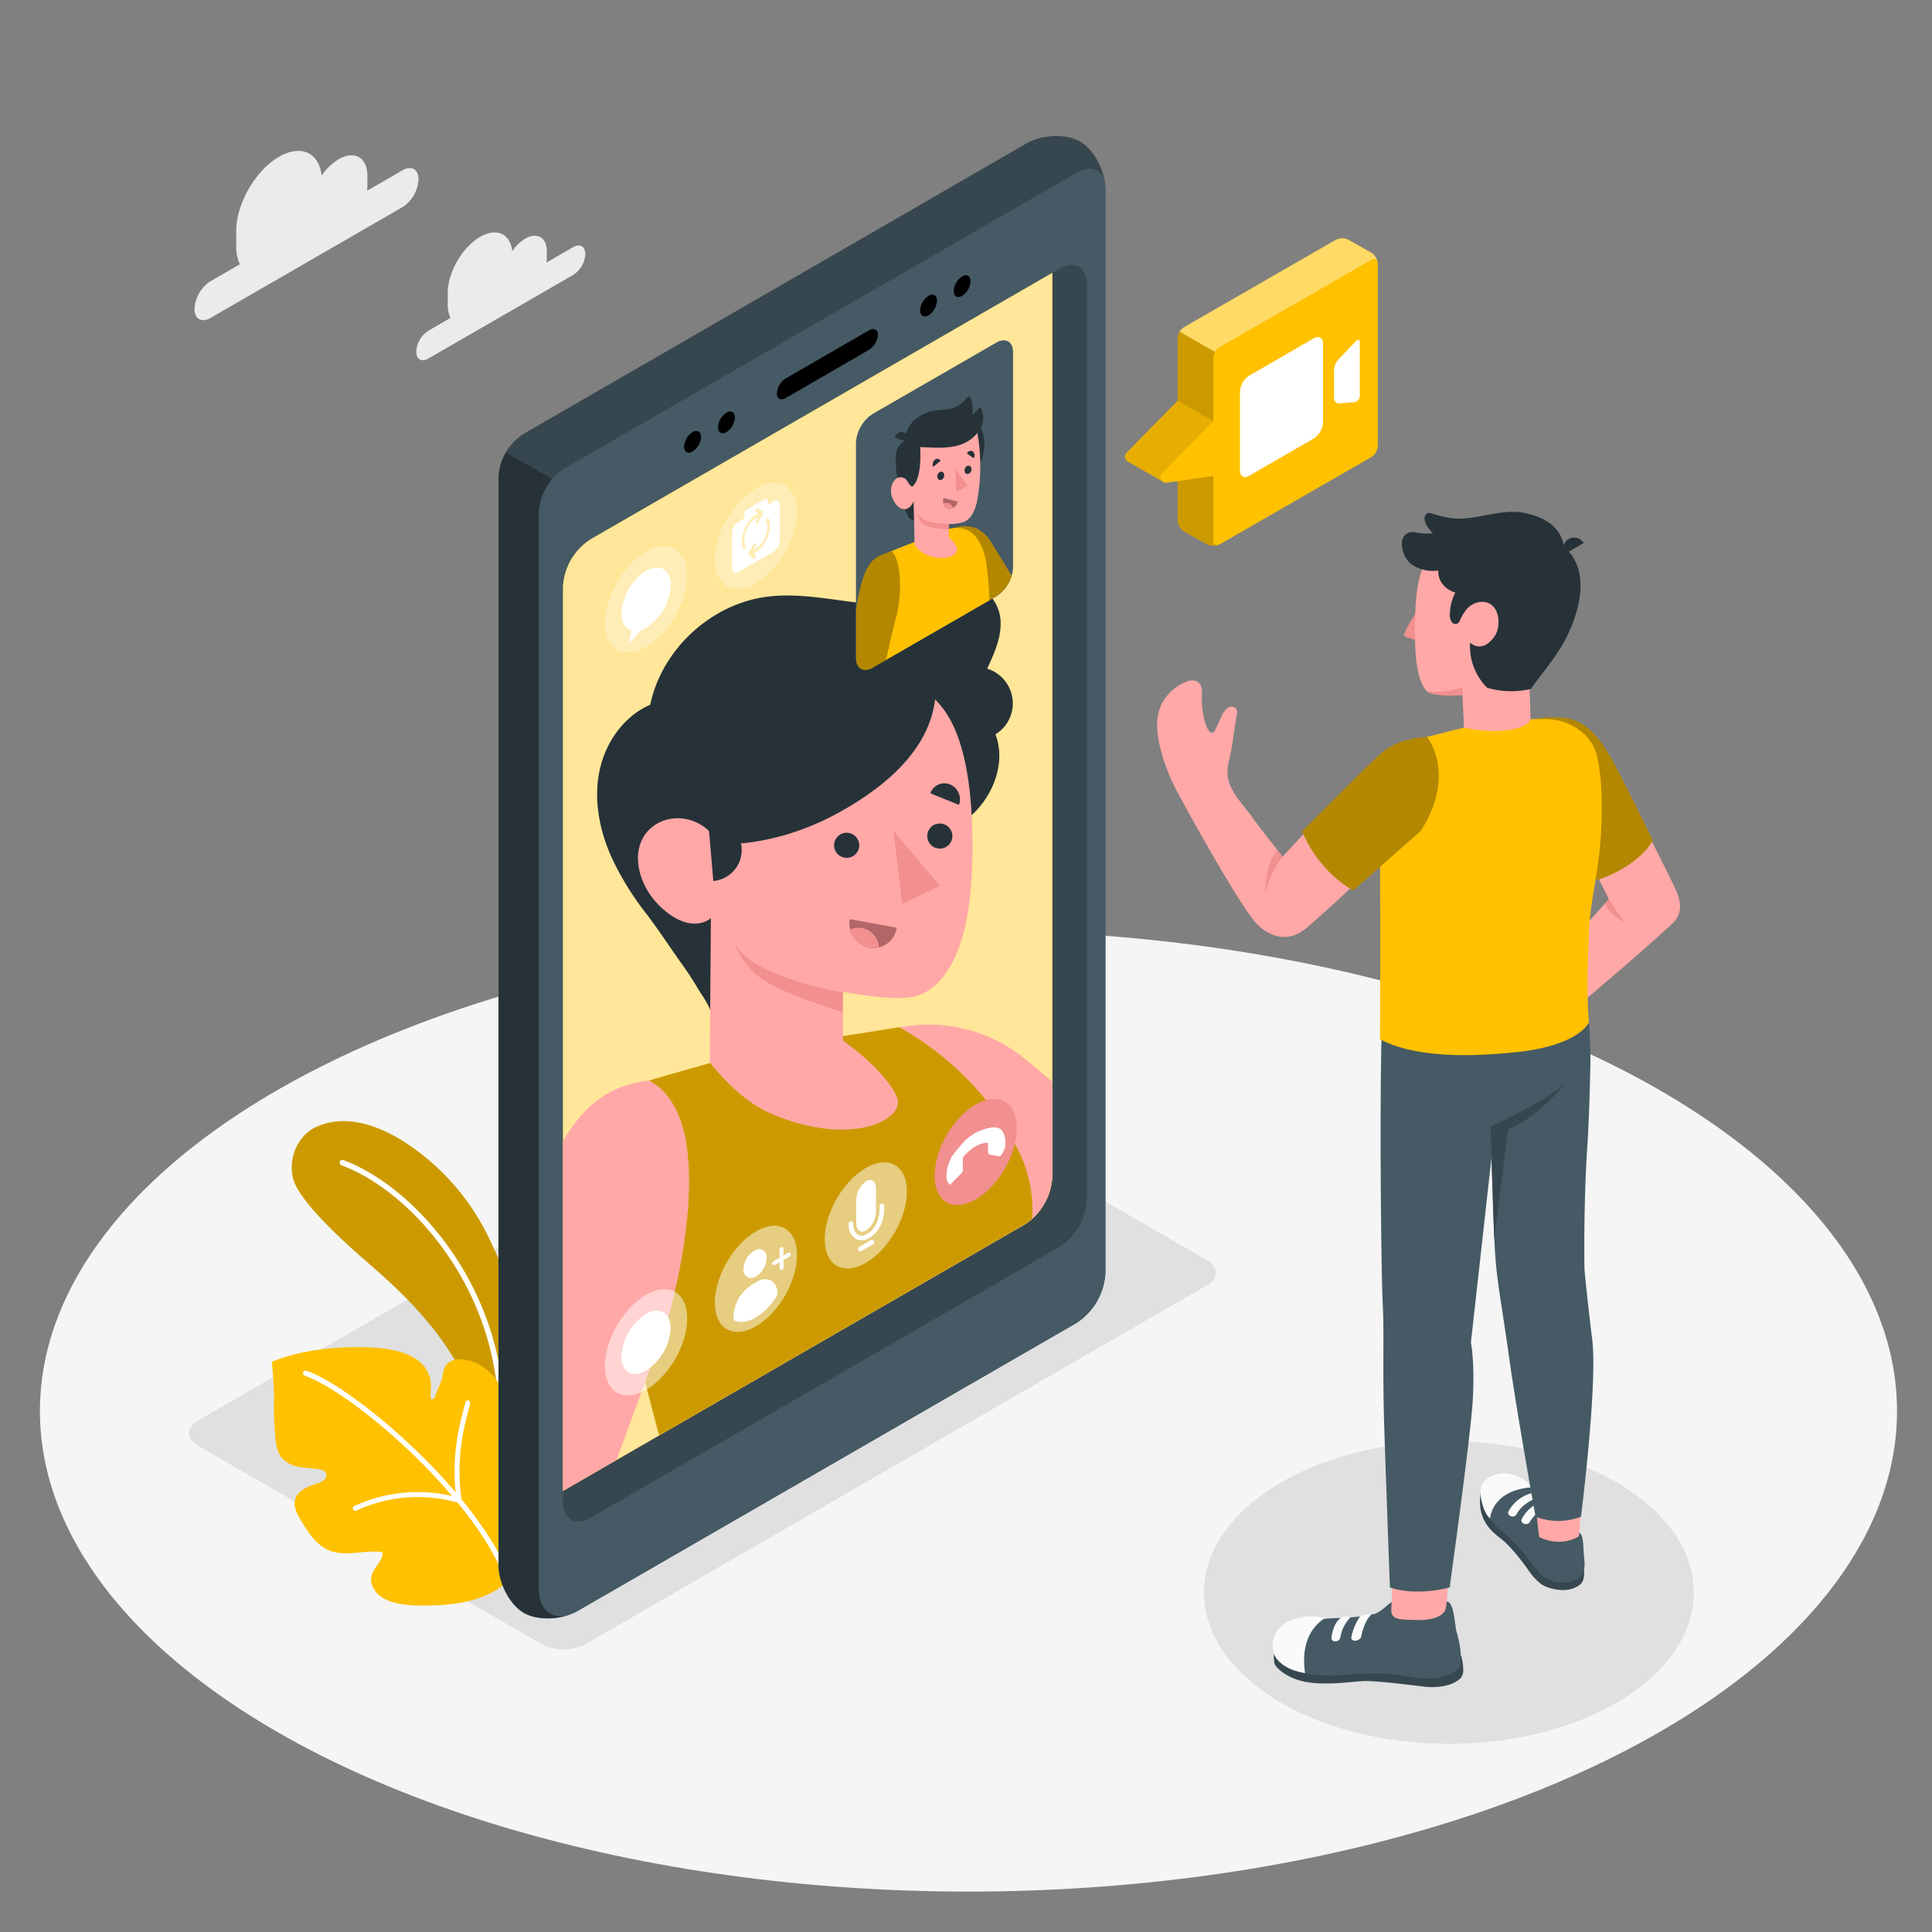 <svg xmlns="http://www.w3.org/2000/svg" viewBox="0 0 500 500"><rect x="0" y="0" width="500" height="500" fill="#808080" stroke="none"/><g id="freepik--Floor--inject-2"><ellipse id="freepik--floor--inject-2" cx="250.64" cy="365.18" rx="240.31" ry="124.36" style="fill:#f5f5f5"></ellipse></g><g id="freepik--Shadows--inject-2"><ellipse id="freepik--Shadow--inject-2" cx="374.97" cy="412.16" rx="63.38" ry="39.15" style="fill:#e0e0e0"></ellipse><path id="freepik--shadow--inject-2" d="M140.23,425.53l-89-51.39c-3.11-1.79-3.11-4.7,0-6.49l160.87-92.91a12.46,12.46,0,0,1,11.25,0l89,51.39c3.1,1.8,3.1,4.71,0,6.5l-160.87,92.9A12.39,12.39,0,0,1,140.23,425.53Z" style="fill:#e0e0e0"></path></g><g id="freepik--Clouds--inject-2"><g id="freepik--clouds--inject-2"><path d="M104.21,44.06,95,49.36a10.13,10.13,0,0,0,.08-1.22V45.49c0-4.74-3.32-6.65-7.42-4.29a14.47,14.47,0,0,0-4.42,4.25c-.67-5.94-5.34-8.16-11-4.89-6.13,3.54-11.1,12.15-11.1,19.23v4a10.45,10.45,0,0,0,.94,4.6l-7.62,4.4a9.1,9.1,0,0,0-4.12,7.13c0,2.63,1.84,3.69,4.12,2.38l49.73-28.71a9.13,9.13,0,0,0,4.12-7.13C108.33,43.81,106.48,42.75,104.21,44.06Z" style="fill:#ebebeb"></path><path d="M148.38,63.94l-6.93,4c0-.31.06-.61.06-.91V65c0-3.57-2.51-5-5.6-3.23A10.81,10.81,0,0,0,132.57,65c-.51-4.49-4-6.17-8.31-3.7-4.62,2.67-8.38,9.17-8.38,14.51v3a7.93,7.93,0,0,0,.71,3.47l-5.75,3.32A6.89,6.89,0,0,0,107.73,91c0,2,1.4,2.79,3.11,1.8l37.54-21.67a6.87,6.87,0,0,0,3.1-5.38C151.48,63.76,150.09,63,148.38,63.94Z" style="fill:#ebebeb"></path></g></g><g id="freepik--Plants--inject-2"><g id="freepik--plants--inject-2"><path d="M132.22,366.58c3.46-21,2.91-28.57-6.21-47.26a60.87,60.87,0,0,0-22.31-24.38c-7.92-4.75-15.47-6.23-21.93-3.26-4.21,1.93-7.17,7.22-6,13,1.07,5.14,10.43,14.32,19,21.73,13,11.3,29.91,26.91,32.18,54.88l-1.48,14.29Z" style="fill:#FFC100"></path><path d="M132.22,366.58c3.46-21,2.91-28.57-6.21-47.26a60.87,60.87,0,0,0-22.31-24.38c-7.92-4.75-15.47-6.23-21.93-3.26-4.21,1.93-7.17,7.22-6,13,1.07,5.14,10.43,14.32,19,21.73,13,11.3,29.91,26.91,32.18,54.88l-1.48,14.29Z" style="opacity:0.2"></path><path d="M128.75,377.81a.73.73,0,0,1-.52-.8c5.52-37.46-19.61-67.89-39.86-75.45a.72.72,0,0,1-.42-.92.71.71,0,0,1,.92-.41c20.7,7.73,46.39,38.78,40.77,77a.71.71,0,0,1-.81.6Z" style="fill:#fff"></path><path d="M131.27,409.33c-.35.31-.71.62-1.08.92-4.93,4-12.36,5.11-18.56,5.24-4.09.08-9.6.17-13.07-2.3-1.72-1.22-2.94-3.39-2.4-5.42.58-2.2,3-3.8,2.85-6.07-4.6-.7-9.53,1.31-13.83-.46-3.24-1.33-5.29-4.48-7.14-7.45C77,392,75.82,390,76.41,388c.7-2.34,3.39-3.34,5.71-4.1a4.7,4.7,0,0,0,1.72-.85,1.63,1.63,0,0,0,.53-1.74c-.29-.74-1.19-1-2-1.1-1.68-.24-3.38-.26-5-.59a7.6,7.6,0,0,1-4.42-2.32c-1.29-1.55-1.56-3.69-1.72-5.7a86,86,0,0,1-.3-10.28c0-.82-.41-9-.69-8.85,8-3.24,17-4.08,25.47-3.76,4.75.18,11.77,1.18,14.6,5.63a8.94,8.94,0,0,1,1.25,4.22c0,.53-.32,3.31,0,3.51a.64.64,0,0,0,.78-.16,1.8,1.8,0,0,0,.36-.78c.43-1.46,1.14-2.63,1.58-4s.35-2.86,1.28-4a4.54,4.54,0,0,1,3.7-1.33c5,.14,9.26,4.2,11.16,8.85s1.94,9.83,1.95,14.85l2.4-4.91c2.79-5.73,5.93,4.9,6.42,6.9a32.08,32.08,0,0,1-9.87,31.86Z" style="fill:#FFC100"></path><path d="M131.72,410.62a.67.67,0,0,1-.55-.46c-6.92-21.47-39.74-49.83-52.3-54.12a.68.68,0,0,1-.43-.86.69.69,0,0,1,.87-.43c12.77,4.36,46.12,33.17,53.16,55a.68.68,0,0,1-.44.85A.56.56,0,0,1,131.72,410.62Z" style="fill:#fff"></path><path d="M91.94,391a.62.62,0,0,1-.56-.34.63.63,0,0,1,.25-.86,39.06,39.06,0,0,1,26.45-2.35c-1.42-10.71.93-19.23,2.35-24.37l0-.19a.65.65,0,0,1,.79-.45.64.64,0,0,1,.44.79l0,.19c-1.44,5.2-3.84,13.91-2.18,24.81a.61.61,0,0,1-.21.58.65.65,0,0,1-.6.13,37.72,37.72,0,0,0-26.43,2A.67.67,0,0,1,91.94,391Z" style="fill:#fff"></path></g></g><g id="freepik--Device--inject-2"><g id="freepik--Mobile--inject-2"><path d="M265.59,37.15,136,112a14,14,0,0,0-7,11.58V405c0,4.75,2.93,10.29,6.54,12.38s9.87,1.85,14-.52l129.09-74.53a16.5,16.5,0,0,0,7.44-12.88V49c0-4.74-2.93-10.28-6.55-12.37S269.7,34.78,265.59,37.15Z" style="fill:#37474f"></path><path d="M147.81,417.75c-4,1.55-9.08,1.47-12.2-.33-3.61-2.09-6.54-7.63-6.54-12.38V123.54a13.3,13.3,0,0,1,1.88-6.38L143,124a14.44,14.44,0,0,0-3.47,8.67V411.08C139.48,416.79,143.09,419.5,147.81,417.75Z" style="fill:#263238"></path><path d="M146,121.28a14.57,14.57,0,0,0-6.56,11.37V411.08c0,6.41,4.54,9,10.09,5.83l129.11-74.54a16.5,16.5,0,0,0,7.44-12.88V49c0-4.72-3.35-6.66-7.44-4.29Z" style="fill:#455a64"></path><path d="M152.77,139.65a15.62,15.62,0,0,0-7.07,12.24V388.73c0,4.51,3.17,6.34,7.07,4.09l121.45-70.13a15.68,15.68,0,0,0,7.07-12.25V73.6c0-4.49-3.18-6.32-7.07-4.08Z" style="fill:#37474f"></path><path d="M272.34,304.55V70.61l-119.57,69a15.62,15.62,0,0,0-7.07,12.24v234l119.57-69A15.7,15.7,0,0,0,272.34,304.55Z" style="fill:#FFC100"></path><path d="M272.34,304.55V70.61l-119.57,69a15.62,15.62,0,0,0-7.07,12.24v234l119.57-69A15.7,15.7,0,0,0,272.34,304.55Z" style="fill:#fff;opacity:0.6"></path><path d="M203.37,97.92,224.9,85.49c1.28-.74,2.32-.22,2.32,1.18a5,5,0,0,1-2.32,3.86L203.37,103c-1.28.75-2.32.22-2.32-1.17A5,5,0,0,1,203.37,97.92Z"></path><path d="M240.31,76.56c1.2-.69,2.18-.13,2.18,1.26a4.84,4.84,0,0,1-2.18,3.78c-1.21.69-2.18.13-2.18-1.26A4.82,4.82,0,0,1,240.31,76.56Z"></path><path d="M249,71.53c1.2-.7,2.18-.14,2.18,1.26A4.81,4.81,0,0,1,249,76.56c-1.2.7-2.18.14-2.18-1.26A4.81,4.81,0,0,1,249,71.53Z"></path><path d="M179.23,111.83c1.21-.7,2.19-.13,2.19,1.26a4.79,4.79,0,0,1-2.19,3.77c-1.2.7-2.18.14-2.18-1.25A4.81,4.81,0,0,1,179.23,111.83Z"></path><path d="M188,106.79c1.21-.69,2.19-.13,2.19,1.26a4.83,4.83,0,0,1-2.18,3.78c-1.21.7-2.19.13-2.19-1.26A4.84,4.84,0,0,1,188,106.79Z"></path></g><g id="freepik--Character--inject-2"><path d="M272.34,280v24.57a15.91,15.91,0,0,1-5.22,10.89,11.11,11.11,0,0,1-1.85,1.36L263,318.11C252.72,309.55,244.92,303,244.92,303c-17.7-20.9-15.66-36.65-13.5-36.83.25,0,.68-.12,1.28-.25h0a39.23,39.23,0,0,1,32.72,8.27C267.13,275.54,269.5,277.56,272.34,280Z" style="fill:#ffa8a7"></path><path d="M267.12,315.44a11.11,11.11,0,0,1-1.85,1.36L263,318.11l-92.44,53.37c-2.9-11.1-7.68-29.49-7.74-29.82,0-.17,10.45-15.78,11.16-34s-4.36-26.21-6-28c.74-.3,17.22-4.94,17.22-4.94l32.86-6.56,14.6-2.29h0s19.8,9.7,30.61,31.38A34.07,34.07,0,0,1,267.12,315.44Z" style="fill:#FFC100"></path><path d="M267.12,315.44a11.11,11.11,0,0,1-1.85,1.36L263,318.11l-92.44,53.37c-2.9-11.1-7.68-29.49-7.74-29.82,0-.17,10.45-15.78,11.16-34s-4.36-26.21-6-28c.74-.3,17.22-4.94,17.22-4.94l32.86-6.56,14.6-2.29h0s19.8,9.7,30.61,31.38A34.07,34.07,0,0,1,267.12,315.44Z" style="opacity:0.2"></path><path d="M168,279.67c-9.88,1.1-16.5,5.81-22.32,15.68v90.49l13.87-8,12.89-35S188.32,290.38,168,279.67Z" style="fill:#ffa8a7"></path><path d="M183.89,262.3c.35-1.23-2.56-5.24-3.21-6.35-1.27-2.18-2.67-4.29-4.13-6.35-3.09-4.34-6-8.78-9.18-13a75.45,75.45,0,0,1-9.13-14.78c-3.07-6.9-4.61-14.67-3.14-22.08s6.24-14.36,13.18-17.35c3-14.43,15.9-26.25,30.55-28,15.17-1.82,31.24,6.21,45.88-.58,1.82-.85,3.59-2,5.59-2.17,4.47-.45,8.19,4.06,8.61,8.54s-1.54,8.8-3.43,12.87a9.4,9.4,0,0,1,2.14,17c2.51,6.53.05,14.2-4.64,19.38s-11.27,8.26-17.9,10.49-13.51,3.77-19.92,6.54A56.09,56.09,0,0,0,183.89,262.3Z" style="fill:#263238"></path><path d="M242,181c3.44,3.5,10.38,11.89,9.61,42.35-.66,25.82-9,32.18-13.25,34s-12.31.69-20.18-.64l0,12.6s11.17,7.75,14,14.79c2.18,5.5-11.74,13.14-32.87,4-8.64-3.72-15.62-13.21-15.62-13.21l.29-37.29s-4.65,4.49-12.49-2.4c-6.48-5.69-8.65-15.26-3.58-20.39s14.42-3.7,18,3.63c0,0,14.15,1.17,30.9-8S240.82,191,242,181Z" style="fill:#ffa8a7"></path><path d="M222.37,218.74a3.25,3.25,0,1,1-3.4-3.23A3.29,3.29,0,0,1,222.37,218.74Z" style="fill:#263238"></path><path d="M219.89,237.87l12.18,2.21a6.09,6.09,0,0,1-7.06,5.19A6.48,6.48,0,0,1,219.89,237.87Z" style="fill:#b16668"></path><path d="M225,245.27a6,6,0,0,0,2.47-.08,5.32,5.32,0,0,0-5.31-5.09,5.21,5.21,0,0,0-2.13.45A6.37,6.37,0,0,0,225,245.27Z" style="fill:#f28f8f"></path><path d="M248.19,208.3l-7.41-3a3.84,3.84,0,0,1,5.07-2.3A4.2,4.2,0,0,1,248.19,208.3Z" style="fill:#263238"></path><path d="M246.48,216.34a3.25,3.25,0,1,1-3.41-3.22A3.31,3.31,0,0,1,246.48,216.34Z" style="fill:#263238"></path><polygon points="231.26 215.03 233.5 233.93 243.24 229.29 231.26 215.03" style="fill:#f28f8f"></polygon><path d="M218.13,256.75c-8.3-1.1-25.38-6.05-28-12.81,0,0,.87,4.25,6,8.63s22,9.35,22,9.35Z" style="fill:#f28f8f"></path><path d="M184.6,228a8,8,0,0,0-1.36-16Z" style="fill:#263238"></path></g><g id="freepik--Icons--inject-2"><path d="M252.5,310.42c5.88-3.4,10.64-11.64,10.64-18.43s-4.76-9.53-10.64-6.14-10.63,11.64-10.63,18.42S246.63,313.81,252.5,310.42Z" style="fill:#f28f8f"></path><path d="M246.47,306c.35-.34,2-2,2.31-2.33a1.37,1.37,0,0,0,.43-1.16c0-.55-.05-2-.05-2.41a1.37,1.37,0,0,1,.47-1.06,12.3,12.3,0,0,1,3-2.46,6.6,6.6,0,0,1,2.75-.85c.34,0,.33.35.32.7s0,.75,0,1.12c0,.11,0,.2,0,.29a4.71,4.71,0,0,0,.1.58c.05.32.21.39.37.4s1.66.3,2.28.4.74-.35.88-.62.31-.55.47-.85a3.57,3.57,0,0,0,.38-1.53,5.4,5.4,0,0,0-.89-3.66,2.15,2.15,0,0,0-.82-.6,3.93,3.93,0,0,0-2.29-.07A12.27,12.27,0,0,0,249,296c-3.25,3.69-3,4-3.38,4.89a8.93,8.93,0,0,0-.63,4.26c.28,1,.69,1.45.84,1.44S246.13,306.36,246.47,306Z" style="fill:#fff;fill-rule:evenodd"></path><path d="M224.07,326.83c5.87-3.39,10.64-11.64,10.64-18.42s-4.77-9.54-10.64-6.14-10.64,11.64-10.64,18.42S218.2,330.22,224.07,326.83Z" style="fill:#fff;opacity:0.5"></path><path d="M224.16,318.44h0c-1.41.82-2.56-.05-2.56-1.94v-5.92a6.12,6.12,0,0,1,2.56-4.89h0c1.41-.82,2.56.05,2.56,1.93v5.93A6.15,6.15,0,0,1,224.16,318.44Z" style="fill:#fff"></path><path d="M222.94,321a2.93,2.93,0,0,1-1.6-.47,4.34,4.34,0,0,1-1.7-3.86.6.6,0,0,1,.6-.6.6.6,0,0,1,.6.6,3.27,3.27,0,0,0,1.14,2.85,1.94,1.94,0,0,0,1.93.05c3.51-1.59,3.79-5.75,3.74-7.46a.62.62,0,0,1,.59-.62h0a.59.59,0,0,1,.6.59c.11,4.06-1.55,7.27-4.44,8.59A3.6,3.6,0,0,1,222.94,321Z" style="fill:#fff"></path><path d="M222.64,323.86a.6.6,0,0,1-.3-1.12l3-1.75a.59.59,0,0,1,.82.22.61.61,0,0,1-.22.82l-3,1.75A.52.52,0,0,1,222.64,323.86Z" style="fill:#fff"></path><path d="M195.64,343.25c5.87-3.39,10.63-11.64,10.63-18.43s-4.76-9.53-10.63-6.14S185,330.32,185,337.11,189.76,346.64,195.64,343.25Z" style="fill:#fff;opacity:0.5"></path><path d="M194.32,330.75a1.83,1.83,0,0,1-.92-.24,2.24,2.24,0,0,1-1-2.06,5.92,5.92,0,0,1,2.71-4.7h0a2,2,0,0,1,3.27,1.89,5.92,5.92,0,0,1-2.71,4.7A2.76,2.76,0,0,1,194.32,330.75Z" style="fill:#fff"></path><path d="M204.6,324.43a.51.51,0,0,0-.69-.18l-1.15.67v-1.67a.51.51,0,0,0-.5-.5.5.5,0,0,0-.5.5v2.24l-1.66,1a.5.5,0,0,0,.25.93.45.45,0,0,0,.25-.07l1.16-.66v1.48a.5.5,0,0,0,.5.5.51.51,0,0,0,.5-.5v-2.06l1.65-1A.5.5,0,0,0,204.6,324.43Z" style="fill:#fff"></path><path d="M199.59,331.43a3.55,3.55,0,0,0-3.63.28l-1.49.86a10.11,10.11,0,0,0-4.64,8v1.06c1.47.81,3.47.67,5.69-.61a16.45,16.45,0,0,0,5.68-5.95v-.26A3.74,3.74,0,0,0,199.59,331.43Z" style="fill:#fff"></path><path d="M167.2,359.67c5.88-3.4,10.64-11.65,10.64-18.43s-4.76-9.53-10.64-6.14-10.64,11.64-10.64,18.42S161.33,363.06,167.2,359.67Z" style="fill:#fff;opacity:0.5"></path><path d="M167.2,354.72a14,14,0,0,0,6.36-11c0-4-2.85-5.69-6.36-3.67a14.07,14.07,0,0,0-6.36,11C160.85,355.11,163.69,356.75,167.2,354.72Z" style="fill:#fff"></path><path d="M167.2,167.36c5.88-3.39,10.64-11.64,10.64-18.43s-4.76-9.53-10.64-6.14-10.64,11.64-10.64,18.43S161.33,170.75,167.2,167.36Z" style="fill:#fff;opacity:0.3"></path><path d="M167.2,147.73a14.07,14.07,0,0,0-6.36,11c0,2.41,1,4,2.56,4.4l-.7,3.51L166,163a6.94,6.94,0,0,0,1.25-.58,14,14,0,0,0,6.36-11C173.56,147.35,170.71,145.71,167.2,147.73Z" style="fill:#fff"></path><path d="M195.63,150.94c5.88-3.39,10.64-11.64,10.64-18.42s-4.76-9.54-10.64-6.15S185,138,185,144.8,189.76,154.33,195.63,150.94Z" style="fill:#fff;opacity:0.3"></path><path d="M200.43,129.65l-1.7,1v-.89c0-.57-.3-.85-.67-.64l-4.85,2.8a1.74,1.74,0,0,0-.67,1.41v.89l-1.7,1a3.63,3.63,0,0,0-1.39,2.93v8.69c0,1.18.62,1.77,1.39,1.33l9.59-5.54a3.65,3.65,0,0,0,1.39-2.93V131C201.82,129.8,201.2,129.2,200.43,129.65Zm-7.66,12.27a.55.55,0,0,1-.14.13c-.14.07-.26,0-.32-.09a4.71,4.71,0,0,1-.32-1.8c0-2.68,1.64-5.8,3.64-7a3.73,3.73,0,0,1,.62-.28l-.59-.39a.62.62,0,0,1-.09-.68c.11-.27.31-.41.45-.32l1.34.89a.43.43,0,0,1,.14.33,1,1,0,0,1-.12.47l-1.25,2.19a.53.53,0,0,1-.13.16.2.2,0,0,1-.32,0,.79.79,0,0,1,0-.73l.54-.95a3.31,3.31,0,0,0-.63.27,7.07,7.07,0,0,0-2.94,5.62,3.81,3.81,0,0,0,.26,1.46A.77.77,0,0,1,192.77,141.92Zm2.86,1a3.54,3.54,0,0,1-.63.29l.55.44a.63.63,0,0,1,0,.68.69.69,0,0,1-.18.26.22.22,0,0,1-.28,0l-1.27-1a.43.43,0,0,1-.12-.35.91.91,0,0,1,.13-.46l1.34-2.09c.15-.23.35-.27.45-.09a.8.8,0,0,1-.07.74l-.59.92a3,3,0,0,0,.62-.27,7,7,0,0,0,3-5.62,3.72,3.72,0,0,0-.26-1.45.78.78,0,0,1,.18-.72c.18-.21.38-.22.46,0a4.62,4.62,0,0,1,.32,1.79C199.28,138.63,197.64,141.75,195.63,142.91Z" style="fill:#fff"></path></g><g id="freepik--box-character--inject-2"><path d="M257.85,88.67l-32,18.45a9.55,9.55,0,0,0-4.33,7.5v55.67c0,2.76,1.93,3.88,4.33,2.5l32-18.45a9.59,9.59,0,0,0,4.33-7.5V91.17C262.18,88.41,260.24,87.29,257.85,88.67Z" style="fill:#455a64"></path><path d="M261.82,149.05a9.64,9.64,0,0,1-4,5.29l-1.79,1-.85.5c-2.83-3.93-5.32-7.57-5.32-7.57a64.19,64.19,0,0,1-2-6.52h0a38.77,38.77,0,0,1-.94-5.12h0a9.57,9.57,0,0,1,5.54,0,9.34,9.34,0,0,1,4.23,4C257.71,142.22,259.86,145.79,261.82,149.05Z" style="fill:#FFC100"></path><path d="M261.82,149.05a9.64,9.64,0,0,1-4,5.29l-1.79,1-.85.5c-2.83-3.93-5.32-7.57-5.32-7.57a64.19,64.19,0,0,1-2-6.52h0a38.77,38.77,0,0,1-.94-5.12h0a9.57,9.57,0,0,1,5.54,0,9.34,9.34,0,0,1,4.23,4C257.71,142.22,259.86,145.79,261.82,149.05Z" style="opacity:0.3"></path><path d="M256.06,155.37l-.85.49L247,160.6l-1.26.72L229.3,170.8l-.67.38-.08-2.83.83-13.12c0-2.53,1.31-12.6,1.31-12.6l3.73-1.49,2.25-.89.74-.29.3-.12,6.22-2.49c.41-.15.81-.27,1.19-.37h0a2.62,2.62,0,0,1,.38-.09,8.27,8.27,0,0,1,1.48-.24h0c4.62-.36,7.09,3.11,8.23,8.66A89.47,89.47,0,0,1,256.06,155.37Z" style="fill:#FFC100"></path><path d="M232.18,158.67s-1.56,6-2.88,12.13l-.67.39-3,1.73c-2.28,1.17-4.08,0-4.08-2.63V157.7c.84-5.28,1.8-8.84,3.19-11.18s3.63-3.06,5.95-3.89C232.8,144.2,233.67,151.7,232.18,158.67Z" style="fill:#FFC100"></path><path d="M232.18,158.67s-1.56,6-2.88,12.13l-.67.39-3,1.73c-2.28,1.17-4.08,0-4.08-2.63V157.7c.84-5.28,1.8-8.84,3.19-11.18s3.63-3.06,5.95-3.89C232.8,144.2,233.67,151.7,232.18,158.67Z" style="opacity:0.3"></path><path d="M235.09,113.58a5.14,5.14,0,0,0-2.9,2.7c-.68,1.73-.44,5.57.47,9.65a37.51,37.51,0,0,0,2.28,7.55,2.24,2.24,0,0,0,1.63,1.21l-.11-5-.16-3.47a18.39,18.39,0,0,0,2.16-6c.28-3.28-.31-4.5-.31-4.5Z" style="fill:#263238"></path><path d="M234.59,114.28l-3-1a2,2,0,0,1,2.26-1.48A1.87,1.87,0,0,1,234.59,114.28Z" style="fill:#263238"></path><path d="M238.52,117.84c0,5.17,3.67,8.71,8.15,7.91s8.11-5.66,8.1-10.84-3.66-8.72-8.15-7.91S238.51,112.66,238.52,117.84Z" style="fill:#263238"></path><path d="M236.42,125.64c-.73.86-1.33-.93-1.94-1.56s-2.62-1.28-3.62,1.33.92,5.68,2.42,6.22c2.2.79,3.18-1.94,3.18-1.94l.23,11.29c2.13,3.35,7.2,4.05,9.63,2.9,2.67-1.25,1-3.3-.79-4.81v-3.44a15,15,0,0,0,3.66-.44c2-.72,3-2.64,3.63-5.25a49.31,49.31,0,0,0,0-18.55c-2.24-1.6-10,.1-14.68,4.36C238.49,122.6,237.15,124.78,236.42,125.64Z" style="fill:#ffa8a7"></path><path d="M253.94,105.68c-.06-.12-.16-.23-.29-.21a.54.54,0,0,0-.27.19,18.64,18.64,0,0,1-1.78,1.69,8.5,8.5,0,0,0,0-2.8c-.09-.56-.23-1.85-.84-1.88-.36,0-.67.38-.94.72-2.45,3.07-5.63,2.41-8.57,3-2.46.52-5.43,2.2-6.54,5.16-.51,1.35-.6,2.7.41,3.4a5.53,5.53,0,0,0,3,.76c4.9.12,11.92,1.21,15.54-4.7a5.33,5.33,0,0,0,.76-2.9,5.9,5.9,0,0,0-.49-2.44Z" style="fill:#263238"></path><path d="M245.52,135.63s-4.47-.24-6-.91a4.4,4.4,0,0,1-2.16-2.07,7.38,7.38,0,0,0,1.23,2.68c1.15,1.47,7,1.67,7,1.67Z" style="fill:#f28f8f"></path><path d="M244.36,123a1.24,1.24,0,0,1-.89,1.23c-.49.08-.9-.32-.9-.92a1.24,1.24,0,0,1,.89-1.23C244,122,244.36,122.41,244.36,123Z" style="fill:#263238"></path><path d="M243.4,119.28l-1.91,1.56a1.62,1.62,0,0,1,.44-1.84A.91.91,0,0,1,243.4,119.28Z" style="fill:#263238"></path><path d="M244.2,128.87l3.69.93a2.27,2.27,0,0,1-2.5,1.86A2.13,2.13,0,0,1,244.2,128.87Z" style="fill:#b16668"></path><path d="M244.83,130.13a1.91,1.91,0,0,0-.68.13,1.76,1.76,0,0,0,1.24,1.4,1.69,1.69,0,0,0,1.27-.21A1.92,1.92,0,0,0,244.83,130.13Z" style="fill:#f28f8f"></path><path d="M252,118.59l-1.75-1.23a1.06,1.06,0,0,1,1.51-.54A1.38,1.38,0,0,1,252,118.59Z" style="fill:#263238"></path><path d="M251.42,121.43a1.24,1.24,0,0,1-.89,1.23c-.5.09-.9-.32-.9-.91a1.24,1.24,0,0,1,.89-1.23C251,120.43,251.42,120.84,251.42,121.43Z" style="fill:#263238"></path><polygon points="247.23 121.21 247.54 127.36 250.35 125.75 247.23 121.21" style="fill:#f28f8f"></polygon></g></g><g id="freepik--character--inject-2"><g id="freepik--character--inject-2"><path d="M399.08,186.1c7.83-.53,11.79,1.05,16.72,9.51,5.52,9.47,17.17,33,17.87,34.59,1.34,3,1.95,6.18-.89,8.83-7.77,7.29-22.36,19.53-22.36,19.53L405,245.36l11.38-12.67-9.61-19.05Z" style="fill:#ffa8a7"></path><path d="M416.38,232.69a37.1,37.1,0,0,0,4.22,5.92,10.93,10.93,0,0,1-5.32-4.69Z" style="fill:#f28f8f"></path><path d="M397.26,186.13a23.81,23.81,0,0,1,8.82-.12c4,.92,7.39,4.06,10.8,10.09s10.84,21.4,10.84,21.4-2.83,6.21-14.3,10.28l-13.83-19.9Z" style="fill:#FFC100"></path><path d="M397.26,186.13a23.81,23.81,0,0,1,8.82-.12c4,.92,7.39,4.06,10.8,10.09s10.84,21.4,10.84,21.4-2.83,6.21-14.3,10.28l-13.83-19.9Z" style="opacity:0.3"></path><path d="M330,426.61a7.61,7.61,0,0,0-.1,4.11c.39.82,2.86,3.54,7.88,4.53s11.93,0,14.9-.18,12.31,1,15.28,1.36c4.66.63,8.25-.39,10-2.08a3.13,3.13,0,0,0,.7-2.46,12.56,12.56,0,0,0-.49-3.32Z" style="fill:#37474f"></path><path d="M377.33,423.69c.09.38.18.77.25,1.17a19.54,19.54,0,0,1,.43,6.05c-.6,1.47-2.25,2.29-3.58,2.71-3.51,1.11-6.18.93-10.07.2a70.27,70.27,0,0,0-11.83-.73c-3.06.21-7.27.79-10.34.51a24.68,24.68,0,0,1-7.61-1.55c-2-.87-4.13-2-4.63-4.1-.6-4.43,1.26-6.39,3.37-7.62s5.07-1.14,8.26-1.35c2.89-.2,5-.2,7.56-.4a36.89,36.89,0,0,0,6.61-.91c1.93-.61,3.92-3.08,4.74-3.17,0,0,12.85-.1,14.08,0,1.42.12,1.85,4.51,2,5.47.14.75.17,1.55.37,2.27C377.09,422.72,377.22,423.2,377.33,423.69Z" style="fill:#455a64"></path><path d="M337.73,433c-.4-3.19-.93-10.1,4.94-14.1l.75,0a14.64,14.64,0,0,0-8.13,0c-4.7,1.25-6.78,5.05-5.61,9.07C329.68,427.94,330.73,431.83,337.73,433Z" style="fill:#fafafa"></path><path d="M354.88,417.9c-1.9,1.68-2.56,5.51-2.56,5.51-.25,1.44-2.85,1.65-2.6.27a15,15,0,0,1,2.25-5.34A4.47,4.47,0,0,1,354.88,417.9Z" style="fill:#fafafa"></path><path d="M349.55,418.55a9.33,9.33,0,0,0-2.67,5.23c-.26,1.37-2.43,1.35-2.28,0,0,0,.26-3.39,2.29-5A2.9,2.9,0,0,1,349.55,418.55Z" style="fill:#fafafa"></path><path d="M375,405.12s-.34,8.27-.8,11c-.28,1.62-2.39,3.31-7.66,3.13-3.71-.12-6.62.19-6.47-2.71l.32-8.44Z" style="fill:#ffa8a7"></path><path d="M383.23,385.64c-.19,2.25-.49,4.29.43,6.77,1.32,3.56,4.12,5.2,5.76,6.6a46.29,46.29,0,0,1,4.78,5.52c1.61,2,2,3.22,4.46,5.28,1.56,1.29,5.92,2.35,8.6,1.21,2.1-.89,2.83-1.61,2.7-4.82s-10.38-4.32-10.38-4.32Z" style="fill:#37474f"></path><path d="M408.63,396.61c.88.31,1.1,1.9,1.23,5.05.1,2.38,1.16,5.87-2.3,7.37-2.78,1.21-7.23.41-9.11-1.84-2.35-2.8-3.94-5.27-7.29-8.69-2.91-3-5.93-4-7.23-9.9-.83-3.82-.17-5.4,2.53-6.49,3.71-1.51,9.54,3.41,12.44,4.18C401.41,387,407.76,396.29,408.63,396.61Z" style="fill:#455a64"></path><path d="M398.9,386.29l-.49-.16a9.51,9.51,0,0,0-8,5c-.5,1,1,1.85,1.93,1,2.08-3.92,6.33-4.79,8-5A4.27,4.27,0,0,0,398.9,386.29Z" style="fill:#fafafa"></path><path d="M401.3,388.09a9.43,9.43,0,0,0-7.46,5c-.5,1,1,1.84,1.94,1a9.78,9.78,0,0,1,6.69-4.75C402.07,388.89,401.68,388.47,401.3,388.09Z" style="fill:#fafafa"></path><path d="M409.13,390.91l-.5,6.65s-4.22,3.09-10.27.26c-.18-.37-.69-6.31-.69-6.31Z" style="fill:#ffa8a7"></path><path d="M385.64,393s.29-7.07,10.32-8.05l.58.31a8.54,8.54,0,0,0-4.94-3.62c-3.33-.86-6,0-7.72,2.11S383.9,391.61,385.64,393Z" style="fill:#fafafa"></path><path d="M412.06,346.64c-1.43-11.63-2-18.12-2-18.12s-.29-16.36.71-31.46c.44-6.65.66-14,.8-20.63a107,107,0,0,0-1.75-22s-51.5-10.24-52.14,8.66c-.77,22.64-.17,68.15.15,74.06.46,8.31-.09,16.67.43,32.8.44,13.37,1.45,40.87,1.45,40.87,7.08,2.42,15.46,0,15.46,0s5.33-38.35,5.94-47.9c.65-10.27-.44-15.48-.44-15.48L386,299.58s.4,15.36.86,23.66,1.65,13.37,3.81,28.83c1.87,13.4,6.73,40.44,6.73,40.44a16.25,16.25,0,0,0,11.76,0S413.5,358.27,412.06,346.64Z" style="fill:#455a64"></path><path d="M405,280.55s-6.45,8.23-14.73,11.77c0,0-3.6,28.94-3.57,28.37l-.94-29.13S398.14,286.08,405,280.55Z" style="fill:#37474f"></path><polygon points="378.44 178.88 379.25 196.1 396.33 195.19 395.8 175.17 378.44 178.88" style="fill:#ffa8a7"></polygon><path d="M413.09,194.87c-1.43-4.7-6.4-8.57-12.67-8.76-1.39,0-4.33,0-4.33,0-.71,2.9-9.6,4-17.2,2.19-2.3.61-11.85,2.91-13.76,3.54-5.46,1.82-7.15,7.39-8,25.21,0,0,.17,35.14,0,51.91,9.61,5.07,24.47,4.44,35,3.37,16.6-1.68,19.07-7.69,19.07-7.69-.69-9.78-.27-13.46,0-23.12.2-7.25,2.29-14.93,2.94-23.15C415.14,206.16,414.07,198.1,413.09,194.87Z" style="fill:#FFC100"></path><path d="M367,157.74s-4.07,6.18-3.6,6.78,3.46,1.16,3.46,1.16Z" style="fill:#f28f8f"></path><path d="M378.26,140.65c-8.24,1.74-11.53,4.15-12,18.22-.5,13.69,1.22,18.2,3,20,1.21,1.24,7.95,1.47,11.35.53,4.25-1.17,13.87-4.58,18.37-11.46,5.3-8.09,6.69-19.06,1-23.56C392,138.09,381.61,139.94,378.26,140.65Z" style="fill:#ffa8a7"></path><path d="M369.25,178.91c1,1,5.7,1.35,9.24.92l-.05-2A20,20,0,0,1,369.25,178.91Z" style="fill:#f28f8f"></path><path d="M365.13,145.93a9.66,9.66,0,0,0,7.09,1.71,5.31,5.31,0,0,0,.84,3.12,6.24,6.24,0,0,0,3.57,2.58,12.86,12.86,0,0,0-1.4,5.7,3.08,3.08,0,0,0,.39,1.8,1.15,1.15,0,0,0,2.09-.05,15.08,15.08,0,0,1,1.74-3,5.65,5.65,0,0,1,3.52-2c5.18-.56,5.82,6.2,3.75,9-3.39,4.59-6.26,1.49-6.26,1.49A15.18,15.18,0,0,0,384.89,178a22,22,0,0,0,11.29.29c4.6-6.32,7.49-9.39,9.93-14.84,5.18-11.53,2.68-18.76-1.32-21.81-.8-5.32-5-7.7-9.75-8.79-7.13-1.64-13.8,2.59-20.86,1a34.1,34.1,0,0,1-3.44-.9,1.93,1.93,0,0,0-1.39-.1,1.58,1.58,0,0,0-.67,1.58c.09,1.36,1.47,2.87,2.17,3.6a15.3,15.3,0,0,1-4.61-.27,4.29,4.29,0,0,0-1.6.06,2.87,2.87,0,0,0-1.83,2.9A6.93,6.93,0,0,0,365.13,145.93Z" style="fill:#263238"></path><path d="M404.92,143.44l4.93-2.91a2.86,2.86,0,0,0-4.93,2.91Z" style="fill:#263238"></path><path d="M305.1,205.71c1.34,2.52,16.12,29.58,20.42,33.67,3.06,2.92,7.8,4.9,12.71.69,9.15-7.85,22.83-21.19,22.83-21.19,11.11-6.47,12.27-21,7.25-26.08,0,0-4.46-3.35-11.13,2.92-11.08,10.42-25.25,26-25.25,26-2.73-3.6-5.15-6.45-8.1-10.55-2.35-3.27-6-6.7-6.15-11-.08-2.22.74-4.44,1.08-6.62.43-2.84.83-5.66,1.3-8.5a2.25,2.25,0,0,0-.15-1.68,1.68,1.68,0,0,0-2.31-.07,5.88,5.88,0,0,0-1.62,2.4l-1.33,2.9c-.21.46-.51,1-1,1-1.25,0-1.92-3.21-2.14-4.09a19.6,19.6,0,0,1-.45-5.29c.05-1.34.08-2.93-1-3.72a3.39,3.39,0,0,0-3.2,0,12,12,0,0,0-6.33,5.93c-1.79,3.81-1,8.24,0,12.15A51.24,51.24,0,0,0,305.1,205.71Z" style="fill:#ffa8a7"></path><path d="M331.93,221.76c-2.79,3.06-4.43,9.12-4.43,9.12s-.3-6.42,3-11Z" style="fill:#f28f8f"></path><path d="M369.41,190.73c-4.36.21-8.57,1.34-11.89,4.14C355,197,337,215.16,337,215.16s3.74,10,13.22,15.29l17.34-15.29S377,202.53,369.41,190.73Z" style="fill:#FFC100"></path><g style="opacity:0.3"><path d="M369.41,190.73c-4.36.21-8.57,1.34-11.89,4.14C355,197,337,215.16,337,215.16s3.74,10,13.22,15.29l17.34-15.29S377,202.53,369.41,190.73Z"></path></g></g></g><g id="freepik--speech-bubble--inject-2"><g id="freepik--speech-bubble--inject-2"><g id="freepik--speech-bubble--inject-2"><g id="freepik--speech-bubble--inject-2"><path d="M345.68,62.08,306.42,84.69a3.61,3.61,0,0,0-1.65,2.84v47.18a3.58,3.58,0,0,0,1.66,2.83l5.88,3.3a3.65,3.65,0,0,0,3.3,0l39.27-22.6a3.65,3.65,0,0,0,1.64-2.85V68.2a3.58,3.58,0,0,0-1.65-2.83L349,62.07A3.69,3.69,0,0,0,345.68,62.08Z" style="fill:#FFC100"></path><path d="M314,139.88V92.7a3.64,3.64,0,0,1,1.64-2.85l39.27-22.6c.9-.53,1.64-.1,1.64,1v47.17a3.65,3.65,0,0,1-1.64,2.85l-39.27,22.6C314.7,141.35,314,140.92,314,139.88Z" style="fill:#FFC100"></path><path d="M315.61,140.82a3.75,3.75,0,0,1-3.3,0l-5.88-3.3a3.59,3.59,0,0,1-1.66-2.83V87.53a3.38,3.38,0,0,1,.53-1.68l9.15,5.23A3.3,3.3,0,0,0,314,92.7v47.17C314,140.83,314.64,141.39,315.61,140.82Z" style="opacity:0.2"></path><path d="M356.5,67.9c-.13-.83-.81-1.12-1.63-.65l-39.26,22.6a3.44,3.44,0,0,0-1.16,1.23l-9.16-5.23a3.26,3.26,0,0,1,1.13-1.17l39.27-22.6a3.7,3.7,0,0,1,3.29,0l5.88,3.3A3.65,3.65,0,0,1,356.5,67.9Z" style="fill:#fff;opacity:0.4"></path></g><path d="M304.77,103.7l-13.22,13.45a1.46,1.46,0,0,0,.25,2.25c.27.18,9.15,5.27,9.15,5.27L314,109Z" style="fill:#FFC100"></path><path d="M304.77,103.7l-13.22,13.45a1.46,1.46,0,0,0,.25,2.25c.27.18,9.15,5.27,9.15,5.27L314,109Z" style="opacity:0.1"></path><path d="M314,109l-13.23,13.46a1.46,1.46,0,0,0,1.25,2.46l12-1.73C315.25,123.18,315.25,109,314,109Z" style="fill:#FFC100"></path></g><g id="freepik--video-call-icon--inject-2"><path d="M323.3,97.21,340,87.56c1.32-.77,2.4-.15,2.4,1.38v20.39a5.32,5.32,0,0,1-2.4,4.15l-16.7,9.65c-1.33.76-2.4.15-2.4-1.38V101.36A5.3,5.3,0,0,1,323.3,97.21Z" style="fill:#fff"></path><path d="M346.29,93.13l4.63-4.84c.56-.6,1-.41,1,.41v13.76a1.66,1.66,0,0,1-1.48,1.62l-3.71.33a1.34,1.34,0,0,1-1.48-1.36V95.69A4.3,4.3,0,0,1,346.29,93.13Z" style="fill:#fff"></path></g></g></g></svg>